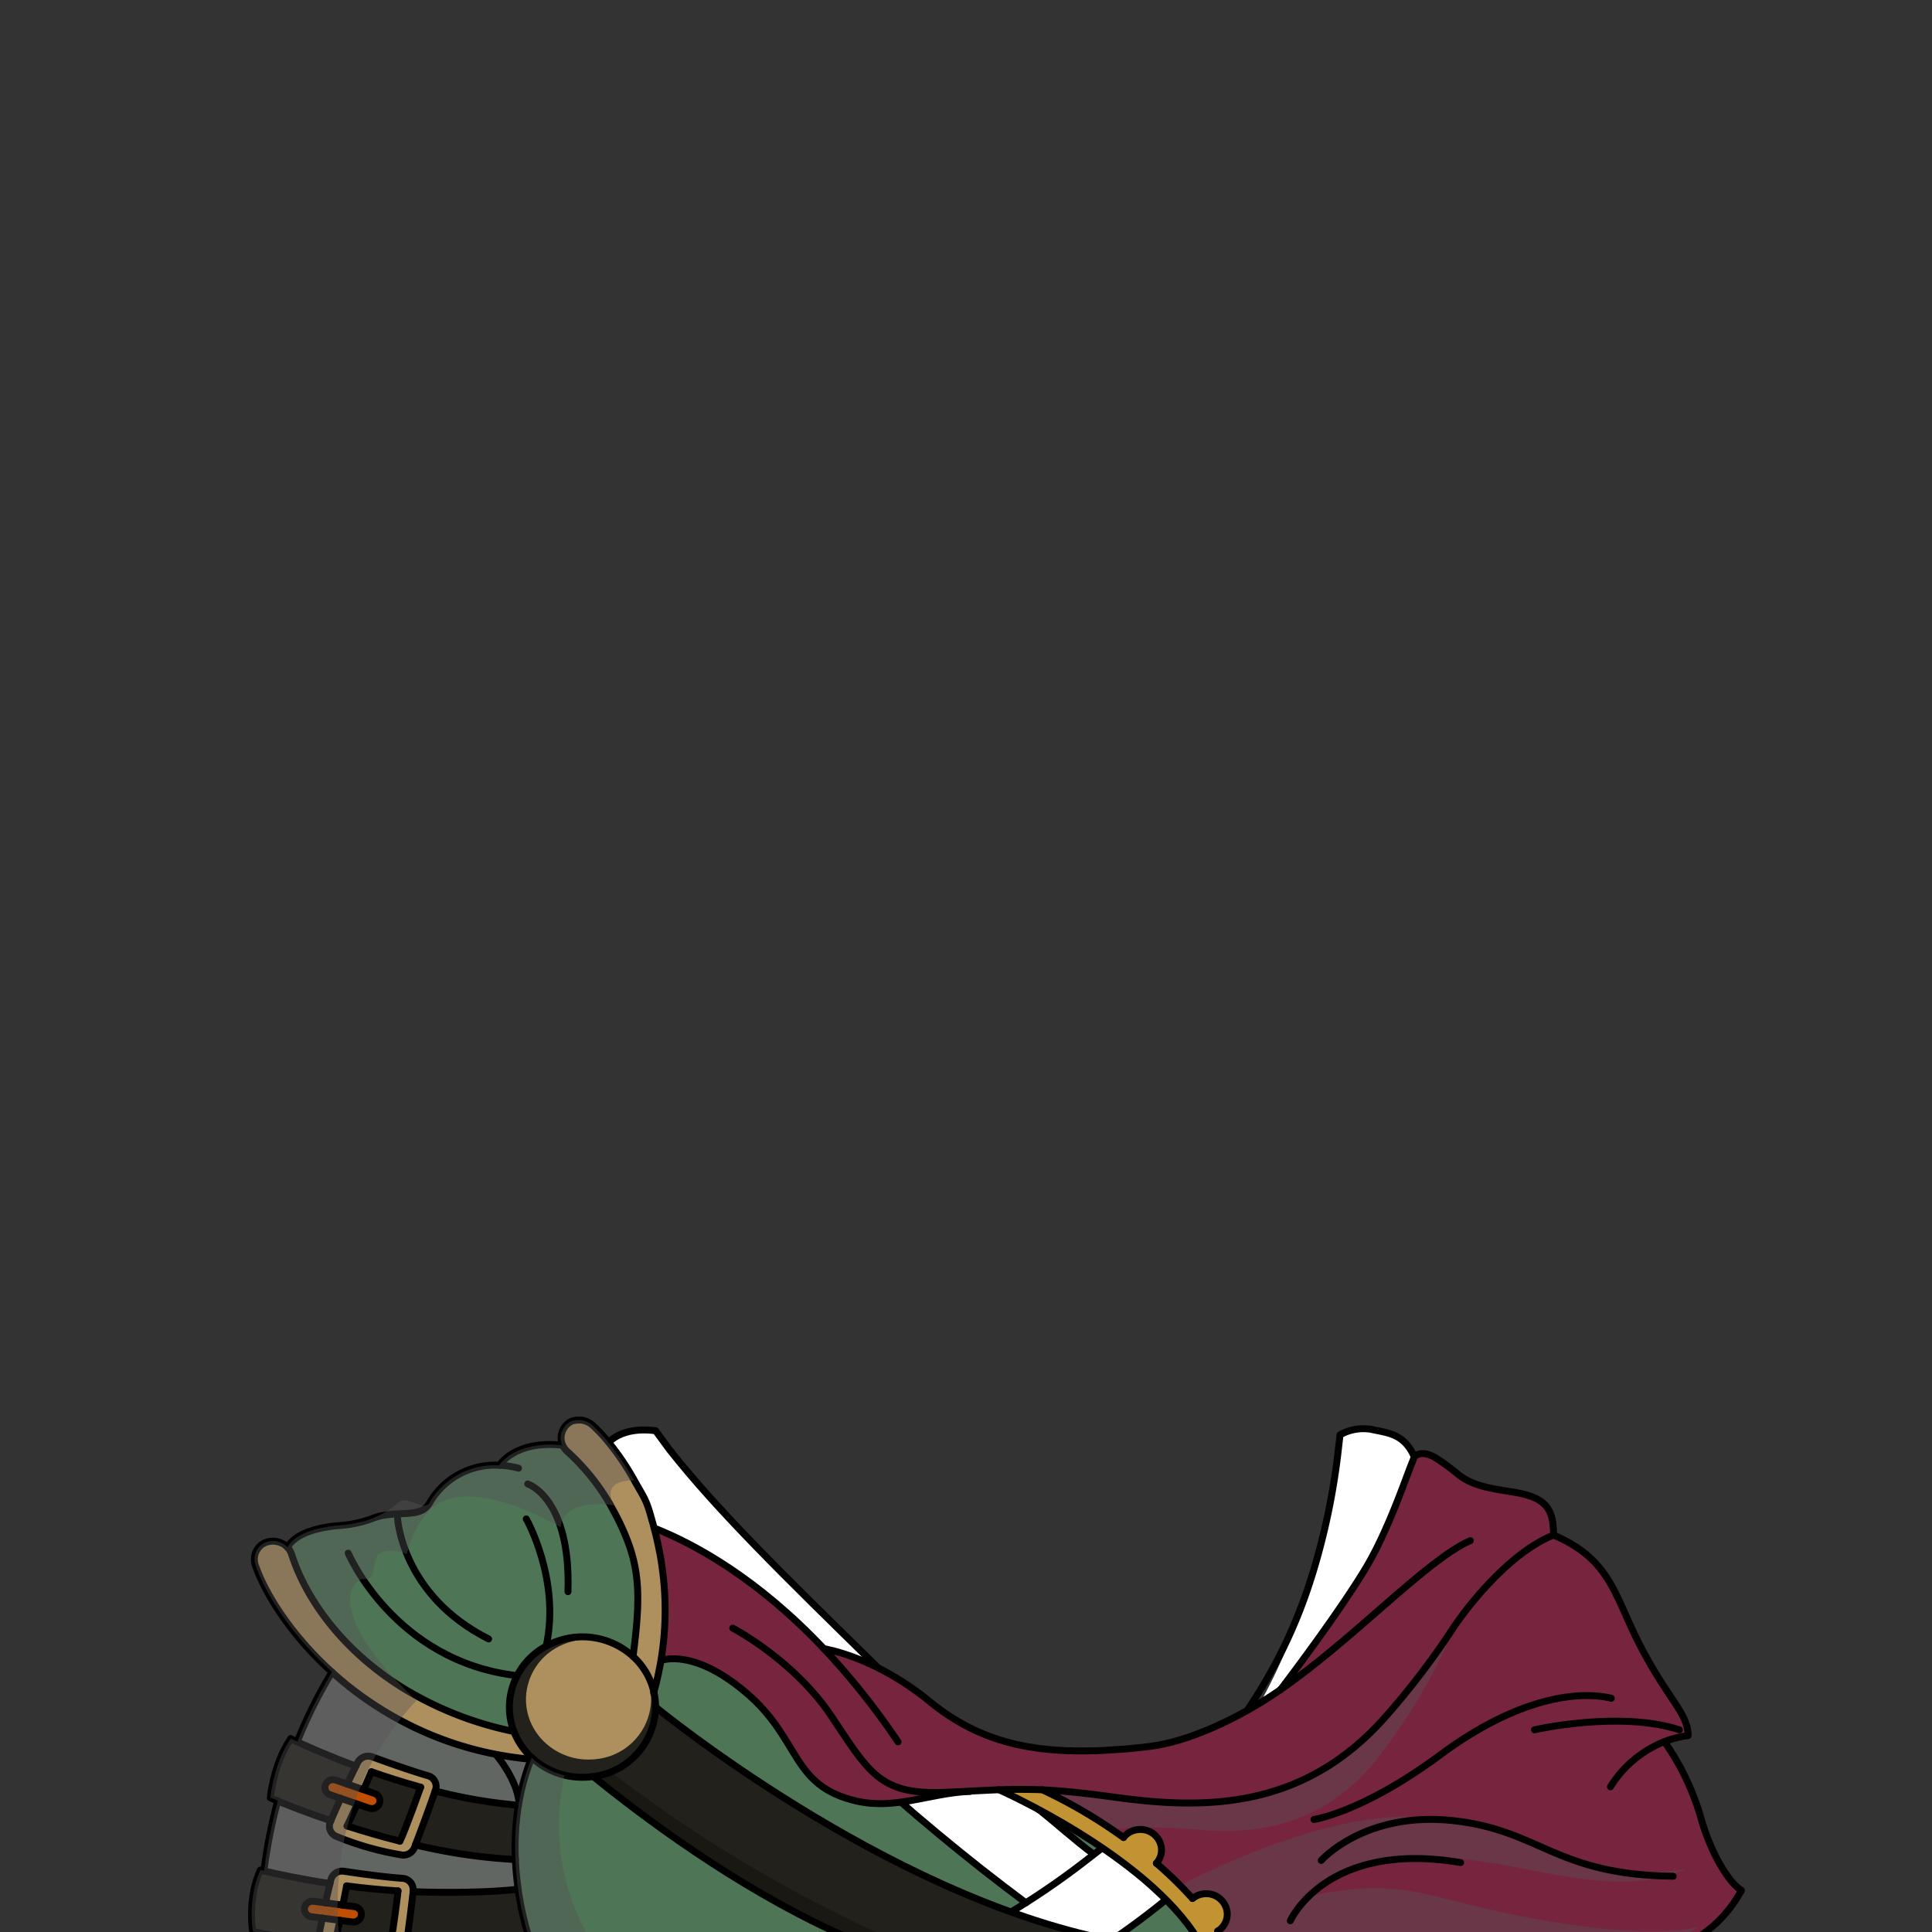 <svg xmlns="http://www.w3.org/2000/svg" viewBox="0 0 432 432">
  <rect x="0" y="0" width="432" height="432" fill="#333333" stroke="none"/>
  <defs>
    <style>.GUNDAN_RED_PANDA_OUTFIT_GUNDAN_RED_PANDA_OUTFIT_31_cls-1{isolation:isolate;}.GUNDAN_RED_PANDA_OUTFIT_GUNDAN_RED_PANDA_OUTFIT_31_cls-2{fill:#4f7557;}.GUNDAN_RED_PANDA_OUTFIT_GUNDAN_RED_PANDA_OUTFIT_31_cls-3{fill:#fff;}.GUNDAN_RED_PANDA_OUTFIT_GUNDAN_RED_PANDA_OUTFIT_31_cls-4{fill:none;stroke:#000;stroke-linecap:round;stroke-linejoin:round;stroke-width:1.55px;}.GUNDAN_RED_PANDA_OUTFIT_GUNDAN_RED_PANDA_OUTFIT_31_cls-5{fill:#c29332;}.GUNDAN_RED_PANDA_OUTFIT_GUNDAN_RED_PANDA_OUTFIT_31_cls-6{fill:#191813;}.GUNDAN_RED_PANDA_OUTFIT_GUNDAN_RED_PANDA_OUTFIT_31_cls-7{fill:#22211b;}.GUNDAN_RED_PANDA_OUTFIT_GUNDAN_RED_PANDA_OUTFIT_31_cls-8{fill:#77253f;}.GUNDAN_RED_PANDA_OUTFIT_GUNDAN_RED_PANDA_OUTFIT_31_cls-9{fill:#555356;opacity:0.4;mix-blend-mode:multiply;}.GUNDAN_RED_PANDA_OUTFIT_GUNDAN_RED_PANDA_OUTFIT_31_cls-10{fill:#ad905e;}.GUNDAN_RED_PANDA_OUTFIT_GUNDAN_RED_PANDA_OUTFIT_31_cls-11{fill:#626663;}.GUNDAN_RED_PANDA_OUTFIT_GUNDAN_RED_PANDA_OUTFIT_31_cls-12{fill:#bf4e00;}</style>
  </defs>
  <g class="GUNDAN_RED_PANDA_OUTFIT_GUNDAN_RED_PANDA_OUTFIT_31_cls-1">
    <g id="outfit">
      <path class="GUNDAN_RED_PANDA_OUTFIT_GUNDAN_RED_PANDA_OUTFIT_31_cls-2" d="M268,433.78H248.21c-50.49-10-101.62-52.08-101.62-52.08a15.24,15.24,0,0,0-.36-3.27,71.59,71.59,0,0,0,1.61-7.15c.33-.12,7.52-2.74,19.3,7.46,12.05,10.43,9.73,20.66,24.52,24,8.57,1.9,15.9-1.67,24.76-2.17,2.52-.13,4.76-.25,7-.34C223.37,400.19,256.39,414.74,268,433.78Z" />
      <path class="GUNDAN_RED_PANDA_OUTFIT_GUNDAN_RED_PANDA_OUTFIT_31_cls-3" d="M244.48,414.6a166.55,166.55,0,0,1-15.1,10.87l-1.67-1.26c-8.5-6.43-18.33-14.63-26-21.34a569.09,569.09,0,0,1-54-54.8c-3-3.47-4.7-4.06-6.49-5.3a13.51,13.51,0,0,1-3-2.81c-1-1.24-2-2.44-2.87-3.57-4-5.05-6.94-8.89-8.59-11.15-.28-.37-.51-.69-.72-1l.18-.26h0l4.28-6.47a4.75,4.75,0,0,1,2.08,1.12,37.12,37.12,0,0,1,3.53,3.79c3.37-3.35,9.06-2.69,10.19-2.53,1,1.32,2.12,2.77,3.37,4.35h0c10.78,13.65,25.44,28,46.54,48.66,9.36,9.2,19.52,18.44,30.28,27.19,1.85,1.5,3.71,3,5.6,4.47C235.79,407.4,240.78,411.92,244.48,414.6Z" />
      <path class="GUNDAN_RED_PANDA_OUTFIT_GUNDAN_RED_PANDA_OUTFIT_31_cls-3" d="M321.25,326.46c-.18.84-.38,1.67-.59,2.51-1.49,6-4.36,12.83-6.45,18.49-11.91,32.16-34.46,61.2-51.62,76.3-1.19,1.05-2.37,2-3.52,3A172.19,172.19,0,0,1,245,437c-.37.24-.73.49-1.11.71H207.11a129.65,129.65,0,0,0,20.2-10.53A170.57,170.57,0,0,0,243.14,416c1.72-1.35,3.43-2.71,5.13-4.1,9.09-7.37,20.27-12.75,28-22.8,7-9.05,12.72-22.35,17.12-36,.07-.21.13-.41.19-.62a139,139,0,0,0,5.77-29.32c.07-.77.15-1.55.22-2.35l7-1.23c3.42.82,7.33.94,9.59,6.4C316.22,326,317.75,324.15,321.25,326.46Z" />
      <path class="GUNDAN_RED_PANDA_OUTFIT_GUNDAN_RED_PANDA_OUTFIT_31_cls-4" d="M136.2,322.43c3.37-3.35,9.06-2.69,10.19-2.53l.2,0,3.17,4.32h0c10.78,13.65,25.44,28,46.54,48.66,9.36,9.2,19.52,18.44,30.28,27.19,1.85,1.5,3.71,3,5.6,4.47,3.6,2.82,8.59,7.34,12.29,10" />
      <path class="GUNDAN_RED_PANDA_OUTFIT_GUNDAN_RED_PANDA_OUTFIT_31_cls-4" d="M126.13,324.26c6.59,9.16,48.94,60.86,103.26,101.21" />
      <path class="GUNDAN_RED_PANDA_OUTFIT_GUNDAN_RED_PANDA_OUTFIT_31_cls-4" d="M316.22,325.73c-2.26-5.28-6.17-5.33-9.59-6.12a10.61,10.61,0,0,0-7,1.23c-.08.76-.16,1.51-.26,2.25a153.06,153.06,0,0,1-5.73,28.33c-.06.19-.12.39-.19.59a112,112,0,0,1-14.84,30.81c-7.82,11.26-18.89,19.74-28.35,27.36-2.77,2.24-5.57,4.41-8.35,6.54a171.09,171.09,0,0,1-15.84,10.8c-4.34,2.61-8.22,4.68-11.39,6.26-5.46,2.7-8.81,3.92-8.81,3.92H242.6l1.1-.68a171.38,171.38,0,0,0,14.11-9.93c2.09-1.63,4.21-3.36,6.35-5.21,18.52-15.9,40.55-42,50-75.42a162.67,162.67,0,0,0,3.41-16.06" />
      <path class="GUNDAN_RED_PANDA_OUTFIT_GUNDAN_RED_PANDA_OUTFIT_31_cls-5" d="M223.37,400.19c3.11-.12,6.13-.16,9.71,0h0a113.31,113.31,0,0,1,18.14,10.67,4.79,4.79,0,0,1,3.75-1.77,4.66,4.66,0,0,1,4.75,4.55,4.42,4.42,0,0,1-1.15,3,85.41,85.41,0,0,1,8.07,7.88,4.78,4.78,0,0,1,3-1.07,4.67,4.67,0,0,1,4.75,4.56,4.48,4.48,0,0,1-2.13,3.8q.65,1,1.26,2H268C256.39,414.74,223.37,400.19,223.37,400.19Z" />
      <path class="GUNDAN_RED_PANDA_OUTFIT_GUNDAN_RED_PANDA_OUTFIT_31_cls-6" d="M248.21,433.78H190.75c-22.18-9.52-43.07-24.39-58.09-36.54a16.19,16.19,0,0,0,3.89-1.06,15.68,15.68,0,0,0,10-14.48S197.72,423.78,248.21,433.78Z" />
      <path class="GUNDAN_RED_PANDA_OUTFIT_GUNDAN_RED_PANDA_OUTFIT_31_cls-7" d="M248.21,433.78H199.77a311,311,0,0,1-63.22-37.6,15.68,15.68,0,0,0,10-14.48S197.72,423.78,248.21,433.78Z" />
      <path class="GUNDAN_RED_PANDA_OUTFIT_GUNDAN_RED_PANDA_OUTFIT_31_cls-8" d="M389.38,422.69a28.25,28.25,0,0,1-10.67,11.09H273.54c-.39-.67-.81-1.33-1.25-2a4.51,4.51,0,0,0,2.13-3.81,4.66,4.66,0,0,0-4.75-4.56,4.88,4.88,0,0,0-3,1.06c-.79-.89-1.62-1.77-2.47-2.62l-.21-.22h0c-.45-.46-.91-.91-1.36-1.35-1.32-1.28-2.67-2.51-4-3.67a4.42,4.42,0,0,0,1.15-3A4.67,4.67,0,0,0,255,409.1a4.8,4.8,0,0,0-3.75,1.77l-1-.69c-.66-.47-1.33-.92-2-1.35a109.63,109.63,0,0,0-15.19-8.62h0c-3.58-.16-6.61-.13-9.71,0-2.2.09-4.43.21-7,.34-8.86.5-16.19,4.06-24.76,2.16-14.79-3.29-12.47-13.52-24.52-23.95-11.78-10.2-19-7.59-19.3-7.46a69.07,69.07,0,0,0-1.47-29.57c9,3.58,22.93,11.15,37.85,27a36.84,36.84,0,0,1,7.41,2.18,60,60,0,0,1,16.13,9.52c11.09,9.07,23.24,12.32,42.71,10.8.38,0,.75-.05,1.13-.08q2.64-.22,5.47-.56A57.3,57.3,0,0,0,276,384.33c.88-.48,1.75-1,2.64-1.51,2.51-1.5,5.05-3.15,7.59-4.9,0,0,0,0,0,0,.49-.64,13-17,19.26-27.5,4.82-8.1,8.52-19,10-22.78.48-1.2.74-1.89.74-1.89s1.53-1.84,5,.39a49.93,49.93,0,0,1,4.82,3.56c7.22,5.84,19.72,1.37,21.1,10.56a24.1,24.1,0,0,1,.22,3c1.63.7,3.11,1.35,4.46,2h0c9.52,4.47,9.84,13.12,15.12,23.19,6,11.5,10.48,14.77,10.48,19.63a22.59,22.59,0,0,0-5.3,1.36,57,57,0,0,1,8,16.48C382.59,414.82,386.79,421.14,389.38,422.69Z" />
      <path class="GUNDAN_RED_PANDA_OUTFIT_GUNDAN_RED_PANDA_OUTFIT_31_cls-9" d="M325,363.93s-4.56,13.35-17.11,29.35S278.72,410.15,268,409.11a110.68,110.68,0,0,0-19.39-.08,111.33,111.33,0,0,0-15.49-8.82h0c4.15.21,9.06.68,15.78,1.61,19.42,2.69,42.14,3.42,61-18A173.14,173.14,0,0,0,325,363.93Z" />
      <path class="GUNDAN_RED_PANDA_OUTFIT_GUNDAN_RED_PANDA_OUTFIT_31_cls-9" d="M380,430.73l-4.9,3H273.55q-.62-1-1.26-2a4.49,4.49,0,0,0,2.13-3.8,4.67,4.67,0,0,0-4.75-4.56,4.78,4.78,0,0,0-3,1.07c-.88-1-1.77-1.93-2.69-2.85h0s34.92-19,57.87-14.77,37.25,14.78,55.05,11.05c-16.83,7.92-39.81-3.31-56.26-2.28s-21.15.55-28,8.41c22.26-4.73,25.75.82,52.73,5.42C370.28,433.74,379.07,431.14,380,430.73Z" />
      <path class="GUNDAN_RED_PANDA_OUTFIT_GUNDAN_RED_PANDA_OUTFIT_31_cls-10" d="M147.84,371.28a68.73,68.73,0,0,1-1.61,7.14,15.41,15.41,0,0,0-4.68-8.05c1.85-14.2,1.6-20.61-3.24-30.41-.27-.54-.55-1.09-.84-1.63s-.68-1.23-1-1.84a49.2,49.2,0,0,0-9.69-12,2.91,2.91,0,0,1-.44-.49h0a3.44,3.44,0,0,1-.53-.83,4,4,0,0,1-.18-2.78,2.25,2.25,0,0,1,.22-.58,3,3,0,0,1,.24-.47,3.54,3.54,0,0,1,.32-.44,2.57,2.57,0,0,1,.35-.39,3.91,3.91,0,0,1,.44-.37l0,0,0,0a1.29,1.29,0,0,1,.16-.09h0a2.23,2.23,0,0,1,.33-.2,2.67,2.67,0,0,1,.34-.15,1.68,1.68,0,0,1,.32-.09s0,0,0,0h0l.2,0a1.29,1.29,0,0,1,.4-.08,2.69,2.69,0,0,1,.4,0,4.21,4.21,0,0,1,.62,0,4.68,4.68,0,0,1,.54.1,4.75,4.75,0,0,1,2.08,1.12,37.12,37.12,0,0,1,3.53,3.79,58.66,58.66,0,0,1,5.73,8.49h0c1,1.82,1.68,2.89,2.17,3.87.06.13.13.25.18.37s.24.52.35.79l.18.46a1.58,1.58,0,0,1,.09.26,1.69,1.69,0,0,1,.1.27c.18.54.38,1.17.6,1.94,0,.13.07.26.11.4a3,3,0,0,1,.09.32c0,.16.09.31.13.47l.22.78.22.85c.55,2.05,1,4.18,1.4,6.36.14.81.27,1.62.37,2.45A67.86,67.86,0,0,1,147.84,371.28Z" />
      <path class="GUNDAN_RED_PANDA_OUTFIT_GUNDAN_RED_PANDA_OUTFIT_31_cls-7" d="M146.59,381.7a15.94,15.94,0,0,1-13.93,15.54,17.57,17.57,0,0,1-2.42.16A16.58,16.58,0,0,1,118.9,393a15.69,15.69,0,0,1-4-5.84,15.22,15.22,0,0,1-1-5.46,15.57,15.57,0,0,1,8.23-13.62,16.82,16.82,0,0,1,19.41,2.29,15.42,15.42,0,0,1,4.69,8.06A15.24,15.24,0,0,1,146.59,381.7Z" />
      <path class="GUNDAN_RED_PANDA_OUTFIT_GUNDAN_RED_PANDA_OUTFIT_31_cls-10" d="M145.6,380a13.65,13.65,0,0,1-11.92,13.3,15.79,15.79,0,0,1-2.08.14,14.18,14.18,0,0,1-9.7-3.77,13.38,13.38,0,0,1-3.42-5,13,13,0,0,1-.87-4.67,13.33,13.33,0,0,1,7-11.66,14.42,14.42,0,0,1,16.62,2,13.21,13.21,0,0,1,4,6.9A13,13,0,0,1,145.6,380Z" />
      <path class="GUNDAN_RED_PANDA_OUTFIT_GUNDAN_RED_PANDA_OUTFIT_31_cls-10" d="M118.9,393c-.05.13-.1.25-.14.38a76.17,76.17,0,0,1-7.67-1.07,74.88,74.88,0,0,1-21.75-7.74,76.39,76.39,0,0,1-15.11-10.68c-9.31-8.43-15-17.69-17.11-23.83a4.1,4.1,0,0,1,1.37-4.65,4.32,4.32,0,0,1,3.34-.72A4.44,4.44,0,0,1,64.3,346a4.13,4.13,0,0,1,.88,1.48c3.27,10.25,11.61,21.82,25.26,30.17a76.93,76.93,0,0,0,24.46,9.52h0A15.69,15.69,0,0,0,118.9,393Z" />
      <path class="GUNDAN_RED_PANDA_OUTFIT_GUNDAN_RED_PANDA_OUTFIT_31_cls-7" d="M97.3,400.46a112.35,112.35,0,0,0,18.62,3.2,59.23,59.23,0,0,0-.67,12.14,124.82,124.82,0,0,1-22.37-3.28C93.87,410,95.5,405.63,97.3,400.46Z" />
      <path class="GUNDAN_RED_PANDA_OUTFIT_GUNDAN_RED_PANDA_OUTFIT_31_cls-2" d="M190.75,433.78h-72.3a67.58,67.58,0,0,1-2.24-9.12v0c-.13-.72-.25-1.46-.34-2.22a64.39,64.39,0,0,1-.62-6.61,59.23,59.23,0,0,1,.67-12.14c0-.26.09-.51.14-.77v0a50.52,50.52,0,0,1,1.9-7.39c.24-.69.5-1.4.8-2.1l.06-.18c0-.07.05-.14.08-.2a16.35,16.35,0,0,0,7.31,3.92,16.78,16.78,0,0,0,4,.48,17.57,17.57,0,0,0,2.42-.16C147.68,409.39,168.57,424.26,190.75,433.78Z" />
      <path class="GUNDAN_RED_PANDA_OUTFIT_GUNDAN_RED_PANDA_OUTFIT_31_cls-10" d="M97.3,400.46c-1.8,5.17-3.43,9.5-4.42,12.06a6.48,6.48,0,0,1-.23.63,2.65,2.65,0,0,1-2.9,1.59,66.94,66.94,0,0,1-14.58-4.15,2.46,2.46,0,0,1-1.31-3.23l.12-.27c.77-1.8,1.51-3.45,2.2-5l3.7,1.27c-1,2.14-1.86,4.12-2.28,4.9,3.59,1.16,7.58,2.33,11.82,3.4,1.08-2.05,4.64-12.07,4.64-12.07-3.9-1.08-7.6-2.26-11-3.45,0,0-.78,1.79-1.76,4l-3.66-1.25c.75-1.6,1.4-2.95,1.93-4,.14-.3.28-.57.41-.83a2.65,2.65,0,0,1,3.28-1.25c3,1.1,8.3,3,12.42,4.2a2.49,2.49,0,0,1,1.71,3.19Z" />
      <path class="GUNDAN_RED_PANDA_OUTFIT_GUNDAN_RED_PANDA_OUTFIT_31_cls-11" d="M111.09,392.31a76.17,76.17,0,0,0,7.67,1.07c-.3.7-.56,1.41-.8,2.1a50.52,50.52,0,0,0-1.9,7.39c-.64-5.24-5-10.35-5-10.35Z" />
      <path class="GUNDAN_RED_PANDA_OUTFIT_GUNDAN_RED_PANDA_OUTFIT_31_cls-7" d="M118.45,433.78H91c.39-2.72.88-6.49,1.38-10.8,6.2.27,17,.25,23.26-.54l.25,0c.09.76.21,1.5.34,2.22v0A67.58,67.58,0,0,0,118.45,433.78Z" />
      <path class="GUNDAN_RED_PANDA_OUTFIT_GUNDAN_RED_PANDA_OUTFIT_31_cls-2" d="M141.54,370.37a16.82,16.82,0,0,0-19.41-2.29,16,16,0,0,0-6.51,6.6,15,15,0,0,0-1.72,7,15.22,15.22,0,0,0,1,5.46h0a76.93,76.93,0,0,1-24.46-9.52c-13.65-8.35-22-19.92-25.26-30.17A4.13,4.13,0,0,0,64.3,346c.13-.34,1.79-4.12,11.62-4.91a26.31,26.31,0,0,0,7.41-1.61c5.31-2.07,10.66.33,12.76-3.51a16.87,16.87,0,0,1,15.59-8.32h0s3.4-5.66,14.1-4.47a4.05,4.05,0,0,0,.52.84,3,3,0,0,0,.46.49,49.4,49.4,0,0,1,9.68,12c.65,1.12,1.28,2.28,1.87,3.47C143.15,349.76,143.4,356.17,141.54,370.37Z" />
      <path class="GUNDAN_RED_PANDA_OUTFIT_GUNDAN_RED_PANDA_OUTFIT_31_cls-11" d="M116.06,402.87v0c0,.26-.1.51-.14.77a112.35,112.35,0,0,1-18.62-3.2l.09-.24A2.49,2.49,0,0,0,95.68,397c-3.9-1.12-8.91-2.9-11.94-4l-.48-.18A2.65,2.65,0,0,0,80,394.08c-.13.26-.27.53-.41.83-5.92-2.2-10.57-4.26-13.12-5.43a104.83,104.83,0,0,1,7.78-15.59,76.39,76.39,0,0,0,15.11,10.68,74.88,74.88,0,0,0,21.75,7.74l0,.21S115.42,397.63,116.06,402.87Z" />
      <path class="GUNDAN_RED_PANDA_OUTFIT_GUNDAN_RED_PANDA_OUTFIT_31_cls-10" d="M92.36,423c-.5,4.31-1,8.08-1.38,10.8h-3.5c.63-3.65,1.48-10.63,1.52-11-4-.26-7.92-.67-11.5-1.13,0,0-.37,1.9-.84,4.28l-3.86-.48c.38-1.72.72-3.18,1-4.32h0c.08-.32.15-.63.22-.9A2.6,2.6,0,0,1,77,418.38c3.14.48,8.78,1.27,13.06,1.58a2.54,2.54,0,0,1,2.38,2.77Z" />
      <path class="GUNDAN_RED_PANDA_OUTFIT_GUNDAN_RED_PANDA_OUTFIT_31_cls-12" d="M83.76,401a1.73,1.73,0,0,1,1.09,2.22,1.81,1.81,0,0,1-1.71,1.16,2,2,0,0,1-.6-.1l-2.66-.92-3.7-1.27-2.34-.8a1.72,1.72,0,0,1-1.08-2.23,1.8,1.8,0,0,1,1.7-1.15,2.11,2.11,0,0,1,.61.1l2.57.89,3.66,1.25Z" />
      <path class="GUNDAN_RED_PANDA_OUTFIT_GUNDAN_RED_PANDA_OUTFIT_31_cls-7" d="M82.54,404.31a2,2,0,0,0,.6.1,1.81,1.81,0,0,0,1.71-1.16A1.73,1.73,0,0,0,83.76,401l-2.46-.85c1-2.22,1.76-4,1.76-4,3.4,1.19,7.1,2.37,11,3.45,0,0-3.56,10-4.64,12.07-4.24-1.07-8.23-2.24-11.82-3.4.42-.78,1.32-2.76,2.28-4.9Z" />
      <path class="GUNDAN_RED_PANDA_OUTFIT_GUNDAN_RED_PANDA_OUTFIT_31_cls-11" d="M115.87,422.41l-.25,0c-6.23.79-17.06.81-23.26.54l0-.25A2.54,2.54,0,0,0,90,420c-4.28-.31-9.92-1.1-13.06-1.58A2.69,2.69,0,0,0,74,420.27c-.07.27-.14.58-.22.9h0c-6.92-1.05-12.29-2.24-14.79-2.83a121.46,121.46,0,0,1,3.09-15.67c2.18.89,6.4,2.57,11.89,4.42l-.12.27a2.46,2.46,0,0,0,1.31,3.23c.59.27,1.21.51,1.83.75a70.34,70.34,0,0,0,12.75,3.4,2.65,2.65,0,0,0,2.9-1.59,6.48,6.48,0,0,0,.23-.63,124.82,124.82,0,0,0,22.37,3.28A64.39,64.39,0,0,0,115.87,422.41Z" />
      <path class="GUNDAN_RED_PANDA_OUTFIT_GUNDAN_RED_PANDA_OUTFIT_31_cls-7" d="M89,422.82c0,.33-.89,7.31-1.52,11H75c.17-.72.38-1.71.62-2.81.1-.51.21-1,.32-1.58l2.79.35.24,0a1.79,1.79,0,0,0,1.79-1.51,1.74,1.74,0,0,0-1.56-1.95L76.66,426c.47-2.38.84-4.28.84-4.28C81.08,422.15,85,422.56,89,422.82Z" />
      <path class="GUNDAN_RED_PANDA_OUTFIT_GUNDAN_RED_PANDA_OUTFIT_31_cls-12" d="M76.66,426l2.58.33a1.74,1.74,0,0,1,1.56,1.95A1.79,1.79,0,0,1,79,429.76l-.24,0L76,429.39l-3.9-.49-2.45-.31a1.75,1.75,0,0,1-1.57-1.94,1.8,1.8,0,0,1,1.78-1.52l.25,0,2.71.34Z" />
      <path class="GUNDAN_RED_PANDA_OUTFIT_GUNDAN_RED_PANDA_OUTFIT_31_cls-10" d="M76,429.39c-.11.54-.22,1.07-.32,1.58-.24,1.1-.45,2.09-.62,2.81H71.1c.33-1.75.66-3.38,1-4.88l3.49.45Z" />
      <path class="GUNDAN_RED_PANDA_OUTFIT_GUNDAN_RED_PANDA_OUTFIT_31_cls-7" d="M68.06,426.65a1.75,1.75,0,0,0,1.57,1.94l2.45.31c-.32,1.5-.65,3.13-1,4.88H67.64c-4.46-.61-7.84-1.22-9.6-1.56l-1.54-.35s-1.25-7.32,1.72-13.72l.78.19c2.5.59,7.87,1.78,14.79,2.83-.27,1.14-.61,2.6-1,4.32l-2.71-.34-.25,0A1.8,1.8,0,0,0,68.06,426.65Z" />
      <path class="GUNDAN_RED_PANDA_OUTFIT_GUNDAN_RED_PANDA_OUTFIT_31_cls-7" d="M72.76,399.09a1.72,1.72,0,0,0,1.08,2.23l2.34.8c-.69,1.52-1.43,3.17-2.2,5-5.49-1.85-9.71-3.53-11.89-4.42-1.08-.45-1.65-.71-1.65-.71s.69-7.61,4.56-13.17l1.45.69c2.55,1.17,7.2,3.23,13.12,5.43-.53,1.07-1.18,2.42-1.93,4L75.07,398a2.11,2.11,0,0,0-.61-.1A1.8,1.8,0,0,0,72.76,399.09Z" />
      <path class="GUNDAN_RED_PANDA_OUTFIT_GUNDAN_RED_PANDA_OUTFIT_31_cls-4" d="M184.23,368.65a164.93,164.93,0,0,1,16.57,20.83" />
      <path class="GUNDAN_RED_PANDA_OUTFIT_GUNDAN_RED_PANDA_OUTFIT_31_cls-4" d="M146.37,341.71c9,3.58,22.93,11.16,37.85,26.94" />
      <path class="GUNDAN_RED_PANDA_OUTFIT_GUNDAN_RED_PANDA_OUTFIT_31_cls-4" d="M286.2,377.9c16.58-11.45,32.83-29.16,42.56-33.41" />
      <path class="GUNDAN_RED_PANDA_OUTFIT_GUNDAN_RED_PANDA_OUTFIT_31_cls-4" d="M184.22,368.65h0c.42.07,11.47,1.85,23.53,11.71,11.09,9.07,23.24,12.32,42.72,10.8l1.12-.08q2.64-.22,5.46-.57c8.45-1,19.79-6.13,29.13-12.59" />
      <path class="GUNDAN_RED_PANDA_OUTFIT_GUNDAN_RED_PANDA_OUTFIT_31_cls-4" d="M347.39,343.25a24.1,24.1,0,0,0-.22-3c-1.38-9.19-13.88-4.72-21.1-10.56a49.93,49.93,0,0,0-4.82-3.56c-3.5-2.23-5-.39-5-.39s-.26.69-.74,1.89c-1.5,3.79-5.2,14.68-10,22.78-6.25,10.47-18.77,26.86-19.26,27.5,0,0,0,0,0,0" />
      <path class="GUNDAN_RED_PANDA_OUTFIT_GUNDAN_RED_PANDA_OUTFIT_31_cls-4" d="M163.85,364.06s13.59,7.07,22,19.61,10.79,17.62,25,17.11c2-.08,3.84-.17,5.53-.25,2.52-.13,4.76-.25,7-.34,1,0,2-.06,3-.08,2.11,0,4.27,0,6.7.09,4.15.21,9.06.68,15.78,1.61,19.42,2.69,42.14,3.42,61-18A173.14,173.14,0,0,0,325,363.93h0c4.85-7.18,13.83-17.34,22.39-20.68,13.06,5.6,13.56,13.68,19.6,25.19s10.48,14.77,10.48,19.64a22.68,22.68,0,0,0-5.31,1.35,25.18,25.18,0,0,0-12.06,10.1" />
      <path class="GUNDAN_RED_PANDA_OUTFIT_GUNDAN_RED_PANDA_OUTFIT_31_cls-4" d="M74.23,373.89a104.83,104.83,0,0,0-7.78,15.59" />
      <path class="GUNDAN_RED_PANDA_OUTFIT_GUNDAN_RED_PANDA_OUTFIT_31_cls-4" d="M58,432.22c0,1,0,1.56,0,1.56H378.71a28.17,28.17,0,0,0,10.67-11.09c-2.59-1.55-6.79-7.87-9.22-16.78a56.7,56.7,0,0,0-8-16.48" />
      <path class="GUNDAN_RED_PANDA_OUTFIT_GUNDAN_RED_PANDA_OUTFIT_31_cls-4" d="M62.09,402.67A121.46,121.46,0,0,0,59,418.34" />
      <path class="GUNDAN_RED_PANDA_OUTFIT_GUNDAN_RED_PANDA_OUTFIT_31_cls-4" d="M295.42,416s9.71-11,29.35-8.92,22.91,12.14,49.35,12.45" />
      <path class="GUNDAN_RED_PANDA_OUTFIT_GUNDAN_RED_PANDA_OUTFIT_31_cls-4" d="M288.52,429.48s8-18.1,38.08-13" />
      <path class="GUNDAN_RED_PANDA_OUTFIT_GUNDAN_RED_PANDA_OUTFIT_31_cls-4" d="M293.8,406.84s10.79-1.51,28.26-14.46S353,378,360.3,379.73" />
      <path class="GUNDAN_RED_PANDA_OUTFIT_GUNDAN_RED_PANDA_OUTFIT_31_cls-4" d="M343.1,386.79s19.08-4.36,32.42,0" />
      <path class="GUNDAN_RED_PANDA_OUTFIT_GUNDAN_RED_PANDA_OUTFIT_31_cls-4" d="M223.37,400.19s33,14.55,44.59,33.59" />
      <path class="GUNDAN_RED_PANDA_OUTFIT_GUNDAN_RED_PANDA_OUTFIT_31_cls-4" d="M273.55,433.78q-.62-1-1.26-2" />
      <path class="GUNDAN_RED_PANDA_OUTFIT_GUNDAN_RED_PANDA_OUTFIT_31_cls-4" d="M266.64,424.51a85.41,85.41,0,0,0-8.07-7.88" />
      <path class="GUNDAN_RED_PANDA_OUTFIT_GUNDAN_RED_PANDA_OUTFIT_31_cls-4" d="M251.22,410.88c-.9-.64-1.78-1.27-2.65-1.85a111.33,111.33,0,0,0-15.49-8.82" />
      <path class="GUNDAN_RED_PANDA_OUTFIT_GUNDAN_RED_PANDA_OUTFIT_31_cls-4" d="M258.57,416.63a4.42,4.42,0,0,0,1.15-3,4.66,4.66,0,0,0-4.75-4.55,4.79,4.79,0,0,0-3.75,1.77" />
      <path class="GUNDAN_RED_PANDA_OUTFIT_GUNDAN_RED_PANDA_OUTFIT_31_cls-4" d="M272.29,431.8a4.48,4.48,0,0,0,2.13-3.8,4.67,4.67,0,0,0-4.75-4.56,4.78,4.78,0,0,0-3,1.07" />
      <path class="GUNDAN_RED_PANDA_OUTFIT_GUNDAN_RED_PANDA_OUTFIT_31_cls-4" d="M146.59,381.7a15.94,15.94,0,0,1-13.93,15.54,17.57,17.57,0,0,1-2.42.16A16.58,16.58,0,0,1,118.9,393a15.69,15.69,0,0,1-4-5.84,15.22,15.22,0,0,1-1-5.46,15.57,15.57,0,0,1,8.23-13.62,16.82,16.82,0,0,1,19.41,2.29,15.42,15.42,0,0,1,4.69,8.06A15.24,15.24,0,0,1,146.59,381.7Z" />
      <path class="GUNDAN_RED_PANDA_OUTFIT_GUNDAN_RED_PANDA_OUTFIT_31_cls-4" d="M119.38,393.44l-.62-.06a76.17,76.17,0,0,1-7.67-1.07,74.88,74.88,0,0,1-21.75-7.74,76.39,76.39,0,0,1-15.11-10.68c-9.31-8.43-15-17.69-17.11-23.83a4.1,4.1,0,0,1,1.37-4.65,4.32,4.32,0,0,1,3.34-.72A4.44,4.44,0,0,1,64.3,346a4.13,4.13,0,0,1,.88,1.48c3.27,10.25,11.61,21.82,25.26,30.17a76.93,76.93,0,0,0,24.46,9.52" />
      <path class="GUNDAN_RED_PANDA_OUTFIT_GUNDAN_RED_PANDA_OUTFIT_31_cls-4" d="M141.55,370.37c1.85-14.2,1.6-20.61-3.24-30.41-.27-.54-.55-1.09-.84-1.63s-.68-1.23-1-1.84a49.2,49.2,0,0,0-9.69-12,2.91,2.91,0,0,1-.44-.49h0a3.44,3.44,0,0,1-.53-.83,4,4,0,0,1-.18-2.78,2.25,2.25,0,0,1,.22-.58,3,3,0,0,1,.24-.47,3.54,3.54,0,0,1,.32-.44,2.09,2.09,0,0,1,.35-.39,2.69,2.69,0,0,1,.44-.37l0,0,0,0a4.08,4.08,0,0,1,.5-.29,1.73,1.73,0,0,1,.34-.14h0a1.68,1.68,0,0,1,.32-.09s0,0,0,0h0a.45.45,0,0,1,.2,0,1.29,1.29,0,0,1,.4-.08.27.27,0,0,1,.13,0h.27a4.21,4.21,0,0,1,.62,0,4.68,4.68,0,0,1,.54.1,4.75,4.75,0,0,1,2.08,1.12,37.12,37.12,0,0,1,3.53,3.79,58.66,58.66,0,0,1,5.73,8.49h0c1,1.82,1.68,2.89,2.17,3.87.07.13.13.25.18.37s.24.52.35.79l.18.46a1.58,1.58,0,0,1,.09.26,1.69,1.69,0,0,1,.1.27c.18.54.38,1.17.6,1.94,0,.13.07.26.11.4a3,3,0,0,1,.09.32c0,.16.09.31.13.47l.22.78.22.85c.55,2.05,1,4.18,1.4,6.36.14.81.27,1.62.37,2.45a67.86,67.86,0,0,1-.3,20.76,68.73,68.73,0,0,1-1.61,7.14" />
      <path class="GUNDAN_RED_PANDA_OUTFIT_GUNDAN_RED_PANDA_OUTFIT_31_cls-4" d="M115.94,328.29a19.94,19.94,0,0,0-4.26-.65A16.87,16.87,0,0,0,96.09,336c-2.1,3.84-7.45,1.44-12.76,3.51a26.31,26.31,0,0,1-7.41,1.61c-9.83.79-11.49,4.57-11.62,4.91v0" />
      <path class="GUNDAN_RED_PANDA_OUTFIT_GUNDAN_RED_PANDA_OUTFIT_31_cls-4" d="M125.78,323.16c-10.7-1.19-14.1,4.47-14.1,4.47" />
      <path class="GUNDAN_RED_PANDA_OUTFIT_GUNDAN_RED_PANDA_OUTFIT_31_cls-4" d="M118,331.81s9.66,3.05,9,24.09" />
      <path class="GUNDAN_RED_PANDA_OUTFIT_GUNDAN_RED_PANDA_OUTFIT_31_cls-4" d="M117.67,339.62s7.72,13.59,4.46,28.46" />
      <path class="GUNDAN_RED_PANDA_OUTFIT_GUNDAN_RED_PANDA_OUTFIT_31_cls-4" d="M77.86,347.29s10.25,24.19,37.76,27.39" />
      <path class="GUNDAN_RED_PANDA_OUTFIT_GUNDAN_RED_PANDA_OUTFIT_31_cls-4" d="M88.91,339.62s1,17.11,20.35,26.85" />
      <path class="GUNDAN_RED_PANDA_OUTFIT_GUNDAN_RED_PANDA_OUTFIT_31_cls-4" d="M147.83,371.29h0c.33-.12,7.52-2.74,19.3,7.46,12.05,10.43,9.73,20.66,24.52,24,8.57,1.9,15.9-1.67,24.76-2.17l.47,0" />
      <path class="GUNDAN_RED_PANDA_OUTFIT_GUNDAN_RED_PANDA_OUTFIT_31_cls-4" d="M146.59,381.7s51.13,42.08,101.62,52.08" />
      <path class="GUNDAN_RED_PANDA_OUTFIT_GUNDAN_RED_PANDA_OUTFIT_31_cls-4" d="M132.66,397.24c15,12.15,35.91,27,58.09,36.54" />
      <path class="GUNDAN_RED_PANDA_OUTFIT_GUNDAN_RED_PANDA_OUTFIT_31_cls-4" d="M116.06,402.87a50.52,50.52,0,0,1,1.9-7.39c.24-.69.5-1.4.8-2.1,0-.13.09-.25.14-.38" />
      <path class="GUNDAN_RED_PANDA_OUTFIT_GUNDAN_RED_PANDA_OUTFIT_31_cls-4" d="M118.45,433.78a67.58,67.58,0,0,1-2.24-9.12v0c-.13-.72-.25-1.46-.34-2.22a64.39,64.39,0,0,1-.62-6.61,59.23,59.23,0,0,1,.67-12.14c0-.26.09-.51.14-.77" />
      <path class="GUNDAN_RED_PANDA_OUTFIT_GUNDAN_RED_PANDA_OUTFIT_31_cls-4" d="M111.05,392.52s4.37,5.11,5,10.35v0" />
      <path class="GUNDAN_RED_PANDA_OUTFIT_GUNDAN_RED_PANDA_OUTFIT_31_cls-4" d="M115.92,403.66a112.35,112.35,0,0,1-18.62-3.2" />
      <path class="GUNDAN_RED_PANDA_OUTFIT_GUNDAN_RED_PANDA_OUTFIT_31_cls-4" d="M79.57,394.91c-5.92-2.2-10.57-4.26-13.12-5.43L65,388.79" />
      <path class="GUNDAN_RED_PANDA_OUTFIT_GUNDAN_RED_PANDA_OUTFIT_31_cls-4" d="M94.06,399.62c-3.9-1.08-7.6-2.26-11-3.45" />
      <path class="GUNDAN_RED_PANDA_OUTFIT_GUNDAN_RED_PANDA_OUTFIT_31_cls-4" d="M115.25,415.8a124.82,124.82,0,0,1-22.37-3.28" />
      <path class="GUNDAN_RED_PANDA_OUTFIT_GUNDAN_RED_PANDA_OUTFIT_31_cls-4" d="M65,388.79C61.13,394.35,60.44,402,60.44,402s.57.26,1.65.71c2.18.89,6.4,2.57,11.89,4.42" />
      <path class="GUNDAN_RED_PANDA_OUTFIT_GUNDAN_RED_PANDA_OUTFIT_31_cls-4" d="M89.42,411.69c-4.24-1.07-8.23-2.24-11.82-3.4" />
      <path class="GUNDAN_RED_PANDA_OUTFIT_GUNDAN_RED_PANDA_OUTFIT_31_cls-4" d="M77.64,398.93c.75-1.6,1.4-2.95,1.93-4,.14-.3.28-.57.41-.83a2.65,2.65,0,0,1,3.28-1.25c3,1.1,8.3,3,12.42,4.2a2.49,2.49,0,0,1,1.71,3.19l-.09.24c-1.8,5.17-3.43,9.5-4.42,12.06a6.48,6.48,0,0,1-.23.63,2.65,2.65,0,0,1-2.9,1.59,66.94,66.94,0,0,1-14.58-4.15,2.46,2.46,0,0,1-1.31-3.23l.12-.27c.77-1.8,1.51-3.45,2.2-5" />
      <path class="GUNDAN_RED_PANDA_OUTFIT_GUNDAN_RED_PANDA_OUTFIT_31_cls-4" d="M94.06,399.62s-3.56,10-4.64,12.07" />
      <path class="GUNDAN_RED_PANDA_OUTFIT_GUNDAN_RED_PANDA_OUTFIT_31_cls-4" d="M79.88,403.39c-1,2.14-1.86,4.12-2.28,4.9" />
      <path class="GUNDAN_RED_PANDA_OUTFIT_GUNDAN_RED_PANDA_OUTFIT_31_cls-4" d="M83.06,396.17s-.78,1.79-1.76,4" />
      <path class="GUNDAN_RED_PANDA_OUTFIT_GUNDAN_RED_PANDA_OUTFIT_31_cls-4" d="M81.3,400.18l2.46.85a1.73,1.73,0,0,1,1.09,2.22,1.81,1.81,0,0,1-1.71,1.16,2,2,0,0,1-.6-.1l-2.66-.92-3.7-1.27-2.34-.8a1.72,1.72,0,0,1-1.08-2.23,1.8,1.8,0,0,1,1.7-1.15,2.11,2.11,0,0,1,.61.1l2.57.89Z" />
      <path class="GUNDAN_RED_PANDA_OUTFIT_GUNDAN_RED_PANDA_OUTFIT_31_cls-4" d="M115.62,422.44c-6.23.79-17.06.81-23.26.54" />
      <path class="GUNDAN_RED_PANDA_OUTFIT_GUNDAN_RED_PANDA_OUTFIT_31_cls-4" d="M89,422.82c-4-.26-7.92-.67-11.5-1.13" />
      <path class="GUNDAN_RED_PANDA_OUTFIT_GUNDAN_RED_PANDA_OUTFIT_31_cls-4" d="M67.64,433.78c-4.46-.61-7.84-1.22-9.6-1.56l-1.54-.35s-1.25-7.32,1.72-13.72l.78.19c2.49.59,7.87,1.78,14.79,2.83" />
      <path class="GUNDAN_RED_PANDA_OUTFIT_GUNDAN_RED_PANDA_OUTFIT_31_cls-4" d="M91,433.78c.39-2.72.88-6.49,1.38-10.8l0-.25A2.54,2.54,0,0,0,90,420c-4.28-.31-9.92-1.1-13.06-1.58A2.6,2.6,0,0,0,74,420.27c-.07.27-.14.58-.22.9h0c-.27,1.14-.61,2.6-1,4.32" />
      <path class="GUNDAN_RED_PANDA_OUTFIT_GUNDAN_RED_PANDA_OUTFIT_31_cls-4" d="M72.08,428.9c-.32,1.5-.65,3.13-1,4.88" />
      <path class="GUNDAN_RED_PANDA_OUTFIT_GUNDAN_RED_PANDA_OUTFIT_31_cls-4" d="M89,422.81h0c0,.33-.89,7.31-1.52,11" />
      <path class="GUNDAN_RED_PANDA_OUTFIT_GUNDAN_RED_PANDA_OUTFIT_31_cls-4" d="M76,429.39c-.35,1.72-.69,3.33-.94,4.39" />
      <path class="GUNDAN_RED_PANDA_OUTFIT_GUNDAN_RED_PANDA_OUTFIT_31_cls-4" d="M77.5,421.69s-.37,1.9-.84,4.28" />
      <path class="GUNDAN_RED_PANDA_OUTFIT_GUNDAN_RED_PANDA_OUTFIT_31_cls-4" d="M76.66,426l2.58.33a1.74,1.74,0,0,1,1.56,1.95A1.79,1.79,0,0,1,79,429.76l-.24,0L76,429.39l-3.9-.49-2.45-.31a1.75,1.75,0,0,1-1.57-1.94,1.8,1.8,0,0,1,1.78-1.52l.25,0,2.71.34Z" />
      <path class="GUNDAN_RED_PANDA_OUTFIT_GUNDAN_RED_PANDA_OUTFIT_31_cls-9" d="M137.36,336.63l-.92-.14-.59-.07-.41,0c-3.24-.27-9.46-.09-10.09,5.08v0c-10.27-5.76-22.15-9.62-28.56-4.44-.29.24-.58.51-.86.79s-.29.31-.43.47A21.49,21.49,0,0,0,91,347.48c-10.87-3.39-4.83,6.17-9.84,5.61a1.75,1.75,0,0,1-.32,0c-5.08,2.71-3,11.87,9.62,24.58.83.85,1.72,1.7,2.65,2.58-1.35,1.43-2.6,2.9-3.75,4.35A63.45,63.45,0,0,0,83.75,393a60.46,60.46,0,0,0-3.29,6.88c-.45,1.11-.85,2.2-1.22,3.3-.55,1.57-1,3.14-1.41,4.69a2.44,2.44,0,0,0-.13.44c-.26,1-.49,2-.7,3-.51,2.46-.86,4.83-1.11,7.1-.27,2.63-.38,5.1-.39,7.38,0,1.24,0,2.41.07,3.52,0,.56,0,1.12.09,1.63.06,1,.13,1.93.22,2.81H58.07s0-.54,0-1.55l-1.54-.36s-1.24-7.33,1.73-13.72l.78.2a121.55,121.55,0,0,1,3.1-15.69c-1.09-.44-1.67-.69-1.67-.69s.7-7.63,4.57-13.19c.36.18.85.42,1.46.69a105.62,105.62,0,0,1,7.77-15.58c-9.3-8.42-15-17.7-17.11-23.83a4.12,4.12,0,0,1,1.37-4.66,4.31,4.31,0,0,1,3.34-.71A4.47,4.47,0,0,1,64.3,346a4.27,4.27,0,0,1,1.15-1.49c.14-.13.29-.26.46-.39s.36-.27.57-.41a12.83,12.83,0,0,1,2.41-1.2c.34-.13.7-.25,1.08-.37a24.94,24.94,0,0,1,2.63-.63l.76-.13c.78-.13,1.64-.23,2.56-.3a29.42,29.42,0,0,0,4-.58,22.49,22.49,0,0,0,3.39-1,18.26,18.26,0,0,0,5.74-3.53c1.54-1.38,4.21.69,5.87.69a1.21,1.21,0,0,0,1-.48.81.81,0,0,0,.12-.18,16.85,16.85,0,0,1,15.58-8.33v0h0a4.08,4.08,0,0,1,.71-.88,4.48,4.48,0,0,1,.38-.37c.14-.13.29-.27.47-.41l.27-.21c.18-.14.38-.29.6-.43s.22-.15.35-.22a9.3,9.3,0,0,1,1.18-.63c.28-.14.59-.27.91-.4a19.5,19.5,0,0,1,9.21-.91,4,4,0,0,1-.18-2.78,2.25,2.25,0,0,1,.22-.58,3,3,0,0,1,.24-.47,3.54,3.54,0,0,1,.32-.44,2.57,2.57,0,0,1,.35-.39,3.91,3.91,0,0,1,.44-.37l0,0a1.22,1.22,0,0,1,.19-.12h0l.33-.19a2.67,2.67,0,0,1,.34-.15,1.31,1.31,0,0,1,.32-.1s0,0,0,0h0l.2,0a1.29,1.29,0,0,1,.4-.08.27.27,0,0,1,.13,0h.27a4.3,4.3,0,0,1,.62,0,4.68,4.68,0,0,1,.54.1,4.75,4.75,0,0,1,2.08,1.12,37.12,37.12,0,0,1,3.53,3.79,58.66,58.66,0,0,1,5.73,8.49h0C133.74,331,137.36,336.63,137.36,336.63Z" />
      <path class="GUNDAN_RED_PANDA_OUTFIT_GUNDAN_RED_PANDA_OUTFIT_31_cls-9" d="M132,433.78H118.45a67.58,67.58,0,0,1-2.24-9.12v0c-.13-.72-.25-1.46-.34-2.22a64.39,64.39,0,0,1-.62-6.61,59.23,59.23,0,0,1,.67-12.14c0-.26.09-.51.14-.77v0a50.52,50.52,0,0,1,1.9-7.39c.24-.69.5-1.4.8-2.1l.06-.18c0-.07.05-.14.08-.2a16.35,16.35,0,0,0,7.31,3.92A50.84,50.84,0,0,0,132,433.78Z" />
    </g>
  </g>
</svg>